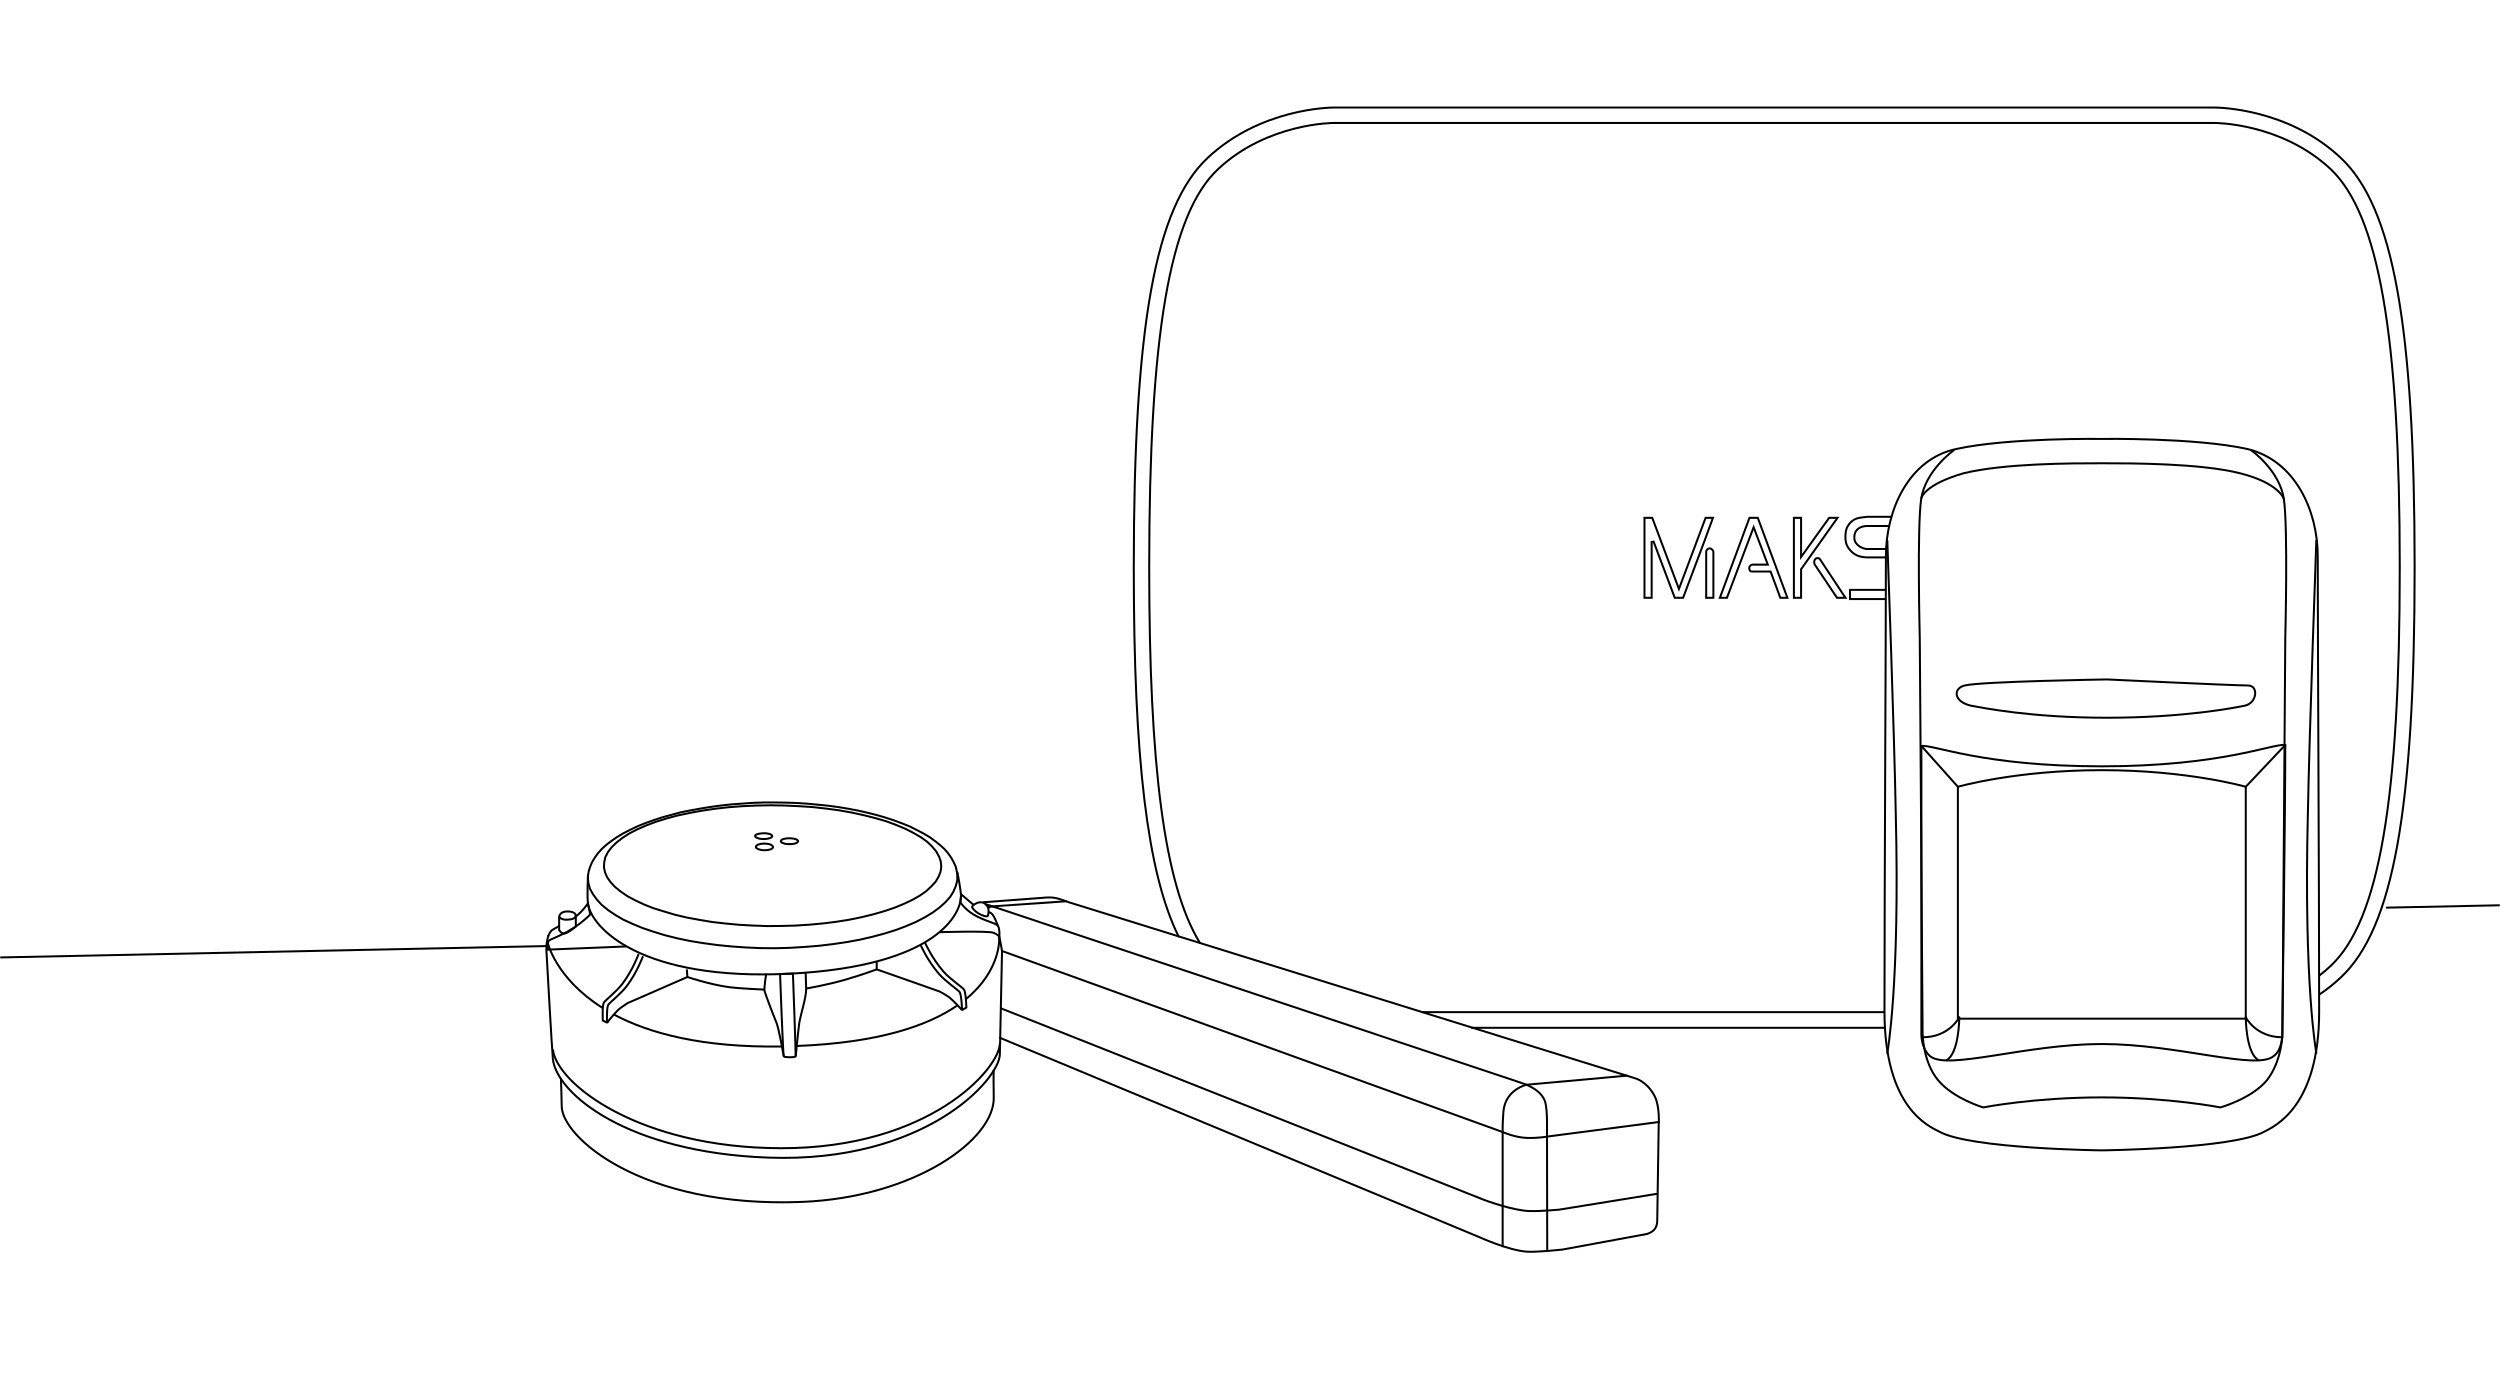 <svg width="1240" height="690" viewBox="0 0 1240 690" fill="none" xmlns="http://www.w3.org/2000/svg">
<mask id="mask0" mask-type="alpha" maskUnits="userSpaceOnUse" x="0" y="0" width="1240" height="690">
<rect width="1240" height="690" fill="white"/>
</mask>
<g mask="url(#mask0)">
<path d="M-100 476.979L272 469.216M1340.11 446.928L1183.5 450.196" stroke="black"/>
</g>
<g clip-path="url(#clip0)">
<path d="M584.591 464.5C568.973 432.84 562.355 376.182 562.355 281.433C562.355 161.618 572.961 102.717 599.007 78.298C625.321 53.61 660.094 53.342 661.571 53.342H1098.44C1099.92 53.342 1134.83 53.61 1161.01 78.298C1187.05 102.717 1197.66 161.618 1197.66 281.567C1197.66 401.516 1187.05 460.417 1161.01 484.837C1157.62 488.019 1154.08 490.795 1150.5 493.217M730 509.792H934.5" stroke="black" stroke-miterlimit="10" stroke-linecap="round" stroke-linejoin="round"/>
<path d="M595.048 467.5C577.494 438.697 570.008 380.115 570.008 281.433C570.008 166.985 579.943 106.608 604.109 83.933C628.678 60.855 661.571 60.989 661.571 60.989H1098.44C1098.44 60.989 1131.34 60.855 1155.91 83.799C1180.07 106.608 1190.28 166.985 1190.28 281.433C1190.28 395.881 1180.21 456.392 1156.04 479.067C1154.23 480.765 1152.38 482.336 1150.5 483.792M705.5 502.01H934.5" stroke="black" stroke-miterlimit="10" stroke-linecap="round" stroke-linejoin="round"/>
<path d="M833.217 290.866L845.984 256.843H849.622L845.304 268.645L845.303 268.649L834.82 296.497H830.678L820.194 268.645L819.226 268.821V296.497H815.661V256.843H819.514L832.281 290.866L832.749 292.114L833.217 290.866ZM849.837 273.919V296.497H846.272V273.651C846.272 273.277 846.464 272.861 846.797 272.529C847.129 272.196 847.546 272.004 847.92 272.004C848.445 272.004 848.859 272.21 849.178 272.529C849.647 272.997 849.837 273.413 849.837 273.919Z" stroke="black"/>
<path d="M878.329 283.808L878.208 283.482H877.86H868.999C868.469 283.482 868.116 283.279 867.954 283.057C867.727 282.592 867.619 282.142 867.619 281.701C867.619 281.327 867.811 280.911 868.144 280.579C868.477 280.247 868.893 280.055 869.268 280.055H876.115H876.839L876.582 279.377L870.272 262.74L869.804 261.506L869.337 262.74L856.57 296.497H853.069L867.736 256.843H871.873L886.54 296.497H883.041L878.329 283.808Z" stroke="black"/>
<path d="M893.336 282.506V296.497H889.771V256.843H893.336V274.724V276.282L894.242 275.015L907.25 256.843H911.397L893.428 282.217L893.336 282.347V282.506ZM902.805 277.531L902.811 277.54L902.817 277.549L915.328 296.497H911.154L900.159 280.082C900.159 280.082 900.159 280.082 900.159 280.082C899.958 279.78 899.84 279.346 899.84 278.884C899.84 278.295 899.954 277.871 900.277 277.44C900.586 277.029 900.974 276.834 901.489 276.834C901.837 276.834 902.086 276.892 902.278 276.994C902.468 277.094 902.641 277.257 902.805 277.531Z" stroke="black"/>
<path d="M935.5 272.309H926.058C925.789 272.309 925.252 272.309 924.581 272.041C923.909 271.907 923.104 271.504 922.433 271.102C921.761 270.699 921.09 270.028 920.553 269.357C920.016 268.552 919.747 267.747 919.747 266.674C919.747 265.332 920.016 264.259 920.553 263.454C921.09 262.649 921.761 262.112 922.433 261.71C923.238 261.307 923.909 261.173 924.581 261.039C925.252 260.905 925.789 260.905 926.058 260.905H937M935.5 297.131H917.599V292.569H935.5M935.5 276.469H926.058C925.118 276.469 924.044 276.334 922.835 276.066C921.627 275.798 920.419 275.261 919.345 274.456C918.271 273.651 917.331 272.578 916.525 271.37C915.72 270.028 915.317 268.418 915.317 266.406C915.317 263.991 915.72 262.112 916.525 260.905C917.331 259.563 918.271 258.624 919.345 257.953C920.419 257.282 921.627 256.88 922.835 256.745C924.044 256.611 925.118 256.477 926.058 256.343H938.141" stroke="black"/>
</g>
<g clip-path="url(#clip1)">
<path d="M1042.5 570.58C1042.5 570.58 977.406 569.87 962.006 561.35C956.406 558.51 934.706 549.28 934.706 501.71C934.706 440.65 935.406 314.98 935.406 275.93C935.406 253.21 946.606 227.65 970.406 222.68C996.305 217 1042.5 217.71 1042.5 217.71C1042.5 217.71 1088.7 217 1114.6 222.68C1138.4 228.36 1149.6 253.21 1149.6 275.93C1149.6 314.98 1150.3 441.36 1150.3 501.71C1150.3 548.57 1128.6 558.51 1123 561.35C1107.6 569.87 1042.5 570.58 1042.5 570.58Z" stroke="black" stroke-miterlimit="10" stroke-linecap="round" stroke-linejoin="round"/>
<path d="M1045.01 356C1007.05 356 982.922 350.974 977.5 350C969.065 348.051 968.5 341.5 974.5 340C982.5 338 1045.01 337 1045.01 337C1045.01 337 1107.77 340 1115 340C1120.42 340 1119.5 348.692 1113.5 350C1108.68 350.974 1083.56 356 1045.01 356Z" stroke="black" stroke-miterlimit="10" stroke-linecap="round" stroke-linejoin="round"/>
<path d="M1113.9 390.24C1113.9 390.24 1085.25 382 1042.51 382C999.765 382 971.106 390.24 971.106 390.24V505.26H1113.9V390.24Z" stroke="black" stroke-miterlimit="10" stroke-linecap="round" stroke-linejoin="round"/>
<path d="M1042.5 517.836C1004.75 517.836 965.592 531.166 957.202 523.76C953.006 520.058 953.006 513.393 953.006 513.393C953.006 513.393 953.006 404.064 953.006 370C959.299 369.259 983.072 380.097 1042.5 380.097C1101.94 380.097 1127.21 368.759 1133.5 369.5C1133.5 403.564 1132 513.393 1132 513.393C1132 513.393 1132 520.798 1127.81 523.76C1119.42 531.166 1080.26 517.836 1042.5 517.836Z" stroke="black" stroke-miterlimit="10" stroke-linecap="round" stroke-linejoin="round"/>
<path d="M953.006 370L971.106 390.24" stroke="black" stroke-miterlimit="10" stroke-linecap="round" stroke-linejoin="round"/>
<path d="M1133.5 369.5L1113.9 390.24" stroke="black" stroke-miterlimit="10" stroke-linecap="round" stroke-linejoin="round"/>
<path d="M1116.7 223.39C1116.7 223.39 1130.7 233.33 1132.8 247.53C1134.9 261.73 1133.5 316.4 1133.5 316.4L1132.1 512.36C1132.1 512.36 1132.1 525.85 1124.4 535.79C1116.7 545.02 1101.3 549.28 1101.3 549.28C1101.3 549.28 1076.1 544.31 1042.5 544.31C1008.91 544.31 983.706 549.28 983.706 549.28C983.706 549.28 969.006 545.02 961.306 535.79C953.606 526.56 953.606 512.36 953.606 512.36L952.206 316.4C952.206 316.4 950.806 261.73 952.906 247.53C955.006 233.33 969.006 223.39 969.006 223.39" stroke="black" stroke-miterlimit="10" stroke-linecap="round" stroke-linejoin="round"/>
<path d="M1132.1 514.49C1118.8 514.49 1113.9 504.55 1113.9 504.55C1113.9 504.55 1113.9 522.3 1120.2 525.85" stroke="black" stroke-miterlimit="10" stroke-linecap="round" stroke-linejoin="round"/>
<path d="M953.606 514.49C966.906 514.49 971.806 504.55 971.806 504.55C971.806 504.55 971.806 522.3 965.506 525.85" stroke="black" stroke-miterlimit="10" stroke-linecap="round" stroke-linejoin="round"/>
<path d="M936.106 268.12C936.106 268.12 939.606 364.68 940.306 403.73C942.406 488.93 936.106 522.3 936.106 522.3" stroke="black" stroke-miterlimit="10" stroke-linecap="round" stroke-linejoin="round"/>
<path d="M1132.8 247.53C1132.8 247.53 1130.7 239.72 1111.1 234.75C1091.5 229.78 1057.2 229.78 1042.5 229.78C1027.81 229.78 994.206 229.78 973.906 234.75C954.306 240.43 953.006 247 953.006 247" stroke="black" stroke-miterlimit="10" stroke-linecap="round" stroke-linejoin="round"/>
<path d="M1148.9 268.12C1148.9 268.12 1145.4 364.68 1144.7 403.73C1142.6 488.93 1148.9 522.3 1148.9 522.3" stroke="black" stroke-miterlimit="10" stroke-linecap="round" stroke-linejoin="round"/>
</g>
<path d="M488 447.496L519.631 445.131C523.697 444.999 526.268 446.116 530.07 447.496L811.287 534.916C811.287 534.916 816.935 536.449 820.671 543.612C823.396 548.847 822.714 557.915 822.714 557.915L821.989 605.513C821.989 609.215 819.923 611.121 816.847 612.062L774.94 619.795C774.94 619.795 761.931 621.196 757.206 620.824C747.976 620.101 734.066 613.749 734.066 613.749L496 514.775" stroke="black" stroke-miterlimit="10" stroke-linecap="round" stroke-linejoin="round"/>
<path d="M821.99 592.108L773.315 599.994C773.315 599.994 763.953 600.848 758.767 600.695C750.197 600.476 736.067 595.131 736.067 595.131L496.5 500.15" stroke="black" stroke-miterlimit="10" stroke-linecap="round" stroke-linejoin="round"/>
<path d="M767.425 620.496L767.315 561.333C767.315 561.333 767.579 550.863 766.48 546.811C764.613 539.933 754.812 537.195 754.812 537.195L492.207 449.556C491.083 449.148 490.002 448.815 489 448.565" stroke="black" stroke-miterlimit="10" stroke-linecap="round" stroke-linejoin="round"/>
<path d="M822.781 556.514L767.425 563.742C767.425 563.742 763.074 564.597 757.295 564.4C751.361 564.202 745.34 561.508 745.34 561.508L497 471.699" stroke="black" stroke-miterlimit="10" stroke-linecap="round" stroke-linejoin="round"/>
<path d="M745.318 618.109V561.486C745.318 561.486 745.186 558.135 745.692 551.454C746.527 540.415 757.141 538.027 757.141 538.027C773.381 536.625 806.893 533.515 806.893 533.515" stroke="black" stroke-miterlimit="10" stroke-linecap="round" stroke-linejoin="round"/>
<path d="M528.818 447.037C528.818 447.037 507.24 448.492 493 449.5C492.09 449.564 491.069 449.777 490 450.107" stroke="black" stroke-miterlimit="10" stroke-linecap="round" stroke-linejoin="round"/>
<path d="M474.895 435.091L474.768 436.796L474.074 439.51L472.874 442.288L471.231 444.94L468.831 447.592L465.926 450.181L462.579 452.643L458.726 454.979L454.368 457.252L449.505 459.335L444.326 461.292L438.642 463.06L432.705 464.639L426.452 466.091L419.884 467.29L412.999 468.301L406.052 469.121L398.915 469.69L391.652 470.132L384.389 470.321L377.125 470.258L369.989 469.942L362.788 469.437L355.778 468.743L348.83 467.796L342.199 466.722L335.883 465.396L329.82 463.881L324.072 462.113L318.641 460.282L313.778 458.262L309.104 456.115L305.125 453.779L301.588 451.38L298.493 448.855L296.093 446.266L294.135 443.551L292.62 440.836L291.862 438.122L291.609 435.722V434.46L291.988 432.25L292.683 429.977L293.63 427.704L294.956 425.494L296.472 423.348L298.43 421.138L300.704 419.054L303.356 417.034L306.135 415.14L309.293 413.246L312.767 411.478L316.367 409.773L320.283 408.195L324.388 406.743L328.62 405.354L333.041 404.154L337.651 402.892L342.515 401.944L347.378 401.061L352.431 400.24L357.546 399.545L362.725 398.977L368.031 398.598L373.399 398.219L378.704 398.03H384.199L389.504 398.093L394.873 398.283L400.178 398.598L405.42 399.103L410.599 399.608L415.715 400.303L420.705 401.124L425.694 402.071L430.431 403.144L434.915 404.281L439.273 405.543L443.505 406.932L447.547 408.447L451.337 409.963L454.81 411.731L458.094 413.435L461.189 415.266L463.842 417.223L466.305 419.181L468.516 421.201L470.347 423.348L471.8 425.431L473 427.578L474.01 429.788L474.516 431.997L474.895 434.207L474.768 435.091" stroke="black" stroke-miterlimit="10" stroke-linecap="round" stroke-linejoin="round"/>
<path d="M474.895 432.755C474.895 432.755 476.663 441.847 476.663 444.435C476.663 452.769 465.61 479.16 391.904 482.948C318.199 486.736 293.188 460.219 291.609 448.034C291.167 444.435 291.609 435.091 291.609 435.091" stroke="black" stroke-miterlimit="10" stroke-linecap="round" stroke-linejoin="round"/>
<path d="M298.999 499.995C275.314 485.158 271.525 467.101 271.525 467.101" stroke="black" stroke-miterlimit="10"/>
<path d="M387.862 519.062C348.199 519.694 321.925 512.496 304.493 503.215" stroke="black" stroke-miterlimit="10"/>
<path d="M474.958 498.606C460.558 508.582 436.242 517.231 395.062 518.81" stroke="black" stroke-miterlimit="10"/>
<path d="M495.611 464.512C495.611 464.512 497.126 480.802 479.063 495.575" stroke="black" stroke-miterlimit="10"/>
<path d="M278.219 535.099C278.219 535.099 278.662 547.095 278.598 548.357C278.219 563.51 317.63 599.308 397.652 596.151C453.737 593.942 493.842 565.025 492.895 543.938C492.768 540.781 492.832 530.679 492.832 530.679" stroke="black" stroke-miterlimit="10"/>
<path d="M434.852 476.95V480.802L466.052 491.787C466.052 491.787 469.842 493.808 471.105 494.881C473.631 497.028 477.358 501.195 477.168 501.005L479.316 499.742C479.316 499.742 479.126 491.977 478.052 490.714C476.979 489.451 471.231 485.6 467.947 481.875C462.073 475.119 458.789 467.48 458.789 467.48" stroke="black" stroke-miterlimit="10"/>
<path d="M477.168 501.005C477.168 501.005 476.979 493.239 475.905 491.977C474.831 490.714 469.084 486.863 465.8 483.138C459.926 476.382 456.642 468.743 456.642 468.743" stroke="black" stroke-miterlimit="10"/>
<path d="M340.683 480.802L340.936 484.59L311.314 497.533C311.314 497.533 307.778 499.806 306.641 500.879C304.304 503.152 300.956 507.445 301.146 507.256L298.999 506.182C298.999 506.182 298.62 498.543 299.567 497.217C300.514 495.891 305.82 491.787 308.788 487.873C314.03 480.865 316.746 473.162 316.746 473.162" stroke="black" stroke-miterlimit="10"/>
<path d="M301.146 507.319C301.146 507.319 300.767 499.679 301.714 498.354C302.662 497.028 307.967 492.924 310.935 489.009C316.178 482.001 318.893 474.299 318.893 474.299" stroke="black" stroke-miterlimit="10"/>
<path d="M495.611 464.512C495.611 464.512 497 470.7 497 472.152C497 473.604 496.053 518.557 495.926 522.977C495.674 535.477 458.6 576.958 381.168 574.18C310.872 571.655 276.135 542.296 274.24 525.376C273.735 520.767 271.083 472.026 271.019 471.394C270.83 467.101 272.093 463.818 272.093 463.818" stroke="black" stroke-miterlimit="10"/>
<path d="M490.305 452.39C490.811 452.517 491.253 452.706 491.632 452.958C493.211 454.032 494.979 459.335 494.979 459.335" stroke="black" stroke-miterlimit="10"/>
<path d="M465.989 462.366C465.989 462.366 490.495 461.608 492.895 462.682C495.295 463.755 495.674 464.639 495.674 464.639C495.674 464.639 495.989 460.787 495.042 459.335C494.095 457.883 490.81 457.567 485.063 454.79C479.252 452.075 476.347 447.592 476.347 447.592L476.726 443.551C476.726 443.551 480.263 446.708 482.979 448.855" stroke="black" stroke-miterlimit="10"/>
<path d="M277.335 459.335C275.44 460.346 274.051 461.103 273.546 461.545C272.851 462.113 271.904 464.323 271.904 464.323" stroke="black" stroke-miterlimit="10"/>
<path d="M310.746 469.437L271.525 471.015C271.525 471.015 271.525 467.101 272.346 466.47C273.167 465.838 278.725 463.944 284.346 460.345C289.525 457.062 292.746 453.59 292.746 453.59L291.609 448.034C291.609 448.034 289.146 451.885 285.609 454.6" stroke="black" stroke-miterlimit="10"/>
<path d="M386.915 483.138C386.915 483.138 388.368 523.355 388.747 523.987C389.126 524.555 394.431 524.555 394.62 523.987C394.81 523.418 393.294 482.885 393.294 482.885L386.915 483.138Z" stroke="black" stroke-miterlimit="10"/>
<path d="M394.683 523.924C394.683 523.924 396.01 510.223 396.452 507.319C397.336 502.268 399.926 494.818 399.862 490.272C399.799 488.378 399.61 482.506 399.61 482.506" stroke="black" stroke-miterlimit="10"/>
<path d="M380.031 482.885C380.031 482.885 378.894 490.272 379.21 491.535C379.526 492.797 383.252 502.773 385.147 507.319C386.347 510.223 388.747 523.924 388.747 523.924" stroke="black" stroke-miterlimit="10"/>
<path d="M340.936 484.59C340.936 484.59 351.799 488.252 361.273 489.577C366.578 490.335 379.21 490.84 379.21 490.84" stroke="black" stroke-miterlimit="10"/>
<path d="M434.852 480.802C434.852 480.802 429.105 483.011 419.947 485.726C410.789 488.441 399.799 490.335 399.799 490.335" stroke="black" stroke-miterlimit="10"/>
<path d="M375.041 419.686L374.915 420.191L375.231 420.696L376.052 421.138L377.189 421.517L378.578 421.706H379.904L381.294 421.517L382.431 421.201L383.252 420.633L383.441 420.128L383.189 419.623L382.557 419.054L381.483 418.676L380.283 418.486L378.768 418.423L377.378 418.549L376.178 418.865L375.357 419.307L375.041 419.686Z" stroke="black" stroke-miterlimit="10" stroke-linecap="round" stroke-linejoin="round"/>
<path d="M374.599 414.319L374.536 414.824L374.852 415.266L375.673 415.645L376.81 416.024L378.136 416.15H379.652L380.915 415.961L382.052 415.645L382.81 415.203L383.062 414.761L382.81 414.256L382.241 413.814L381.104 413.498L379.841 413.309H378.389L376.999 413.435L375.736 413.688L374.978 414.067L374.599 414.319Z" stroke="black" stroke-miterlimit="10" stroke-linecap="round" stroke-linejoin="round"/>
<path d="M387.483 416.845L387.231 417.287L387.547 417.792L388.368 418.17L389.504 418.549L390.894 418.676H392.347L393.736 418.549L394.873 418.17L395.568 417.792L395.883 417.287L395.694 416.845L394.999 416.339L393.926 416.024L392.725 415.834L391.21 415.771L389.82 415.898L388.62 416.15L387.673 416.529L387.483 416.845Z" stroke="black" stroke-miterlimit="10" stroke-linecap="round" stroke-linejoin="round"/>
<path d="M324.009 450.433L329.314 452.075L334.809 453.716L340.683 455.105L346.873 456.242L353.252 457.315L359.946 458.073L366.704 458.704L373.652 459.083L380.599 459.335L387.673 459.272L394.62 459.083L401.505 458.641L408.326 458.009L414.894 457.189L421.273 456.178L427.399 454.916L433.084 453.527L438.578 451.948L443.631 450.244L448.242 448.35L452.41 446.392L456.2 444.246L459.358 442.036L461.884 439.7L464.094 437.301L465.547 434.838L466.494 432.439L466.873 429.914L466.621 427.325L465.8 424.926L464.41 422.401L462.452 420.001L459.989 417.602L456.958 415.392L453.294 413.246L449.252 411.162L444.705 409.268L439.842 407.437L434.473 405.859L428.726 404.407L422.726 403.081L416.347 401.944L409.778 401.061L403.083 400.303L396.199 399.861L389.252 399.545L382.304 399.419L375.231 399.545L368.346 399.861L361.525 400.366L354.83 401.124L348.325 402.071L342.136 403.207L336.136 404.47L330.514 405.985L325.272 407.627L320.409 409.458L315.988 411.415L312.072 413.435L308.662 415.645L305.756 417.918L303.356 420.254L301.525 422.653L300.262 425.115L299.693 427.641L299.567 430.166L300.072 432.629L301.146 435.154L302.851 437.553L305.062 439.952L307.904 442.225L311.188 444.498L314.978 446.519L319.399 448.602L324.009 450.433Z" stroke="black" stroke-miterlimit="10" stroke-linecap="round" stroke-linejoin="round"/>
<path d="M495.926 517.61C495.674 530.111 461 569.697 387.231 569.508C316.872 569.382 276.135 537.498 274.24 520.577" stroke="black" stroke-miterlimit="10"/>
<path d="M285.609 459.588V453.969C285.609 453.969 285.419 452.075 281.44 452.075C277.461 452.075 277.335 454.789 277.335 454.789V461.292C277.335 461.292 278.282 462.997 279.798 463.06C281.314 463.123 285.609 459.588 285.609 459.588Z" stroke="black" stroke-miterlimit="10"/>
<path d="M277.335 454.726C277.335 454.726 278.219 456.242 281.061 456.178C283.904 456.115 285.546 455.484 285.609 453.969" stroke="black" stroke-miterlimit="10"/>
<path d="M482.158 449.739C482.031 450.244 483.484 452.011 485.379 453.085C487.274 454.158 489.231 454.789 489.8 454.411C490.368 454.032 490.495 451.064 490.116 450.244C489.737 449.423 489.168 448.539 488.158 447.971C485.568 446.455 482.284 449.107 482.158 449.739Z" stroke="black" stroke-miterlimit="10"/>
<defs>
<clipPath id="clip0">
<rect width="637.99" height="459" fill="white" transform="translate(561.012 52)"/>
</clipPath>
<clipPath id="clip1">
<rect width="216.997" height="355" fill="white" transform="translate(934.006 217)"/>
</clipPath>
</defs>
</svg>
